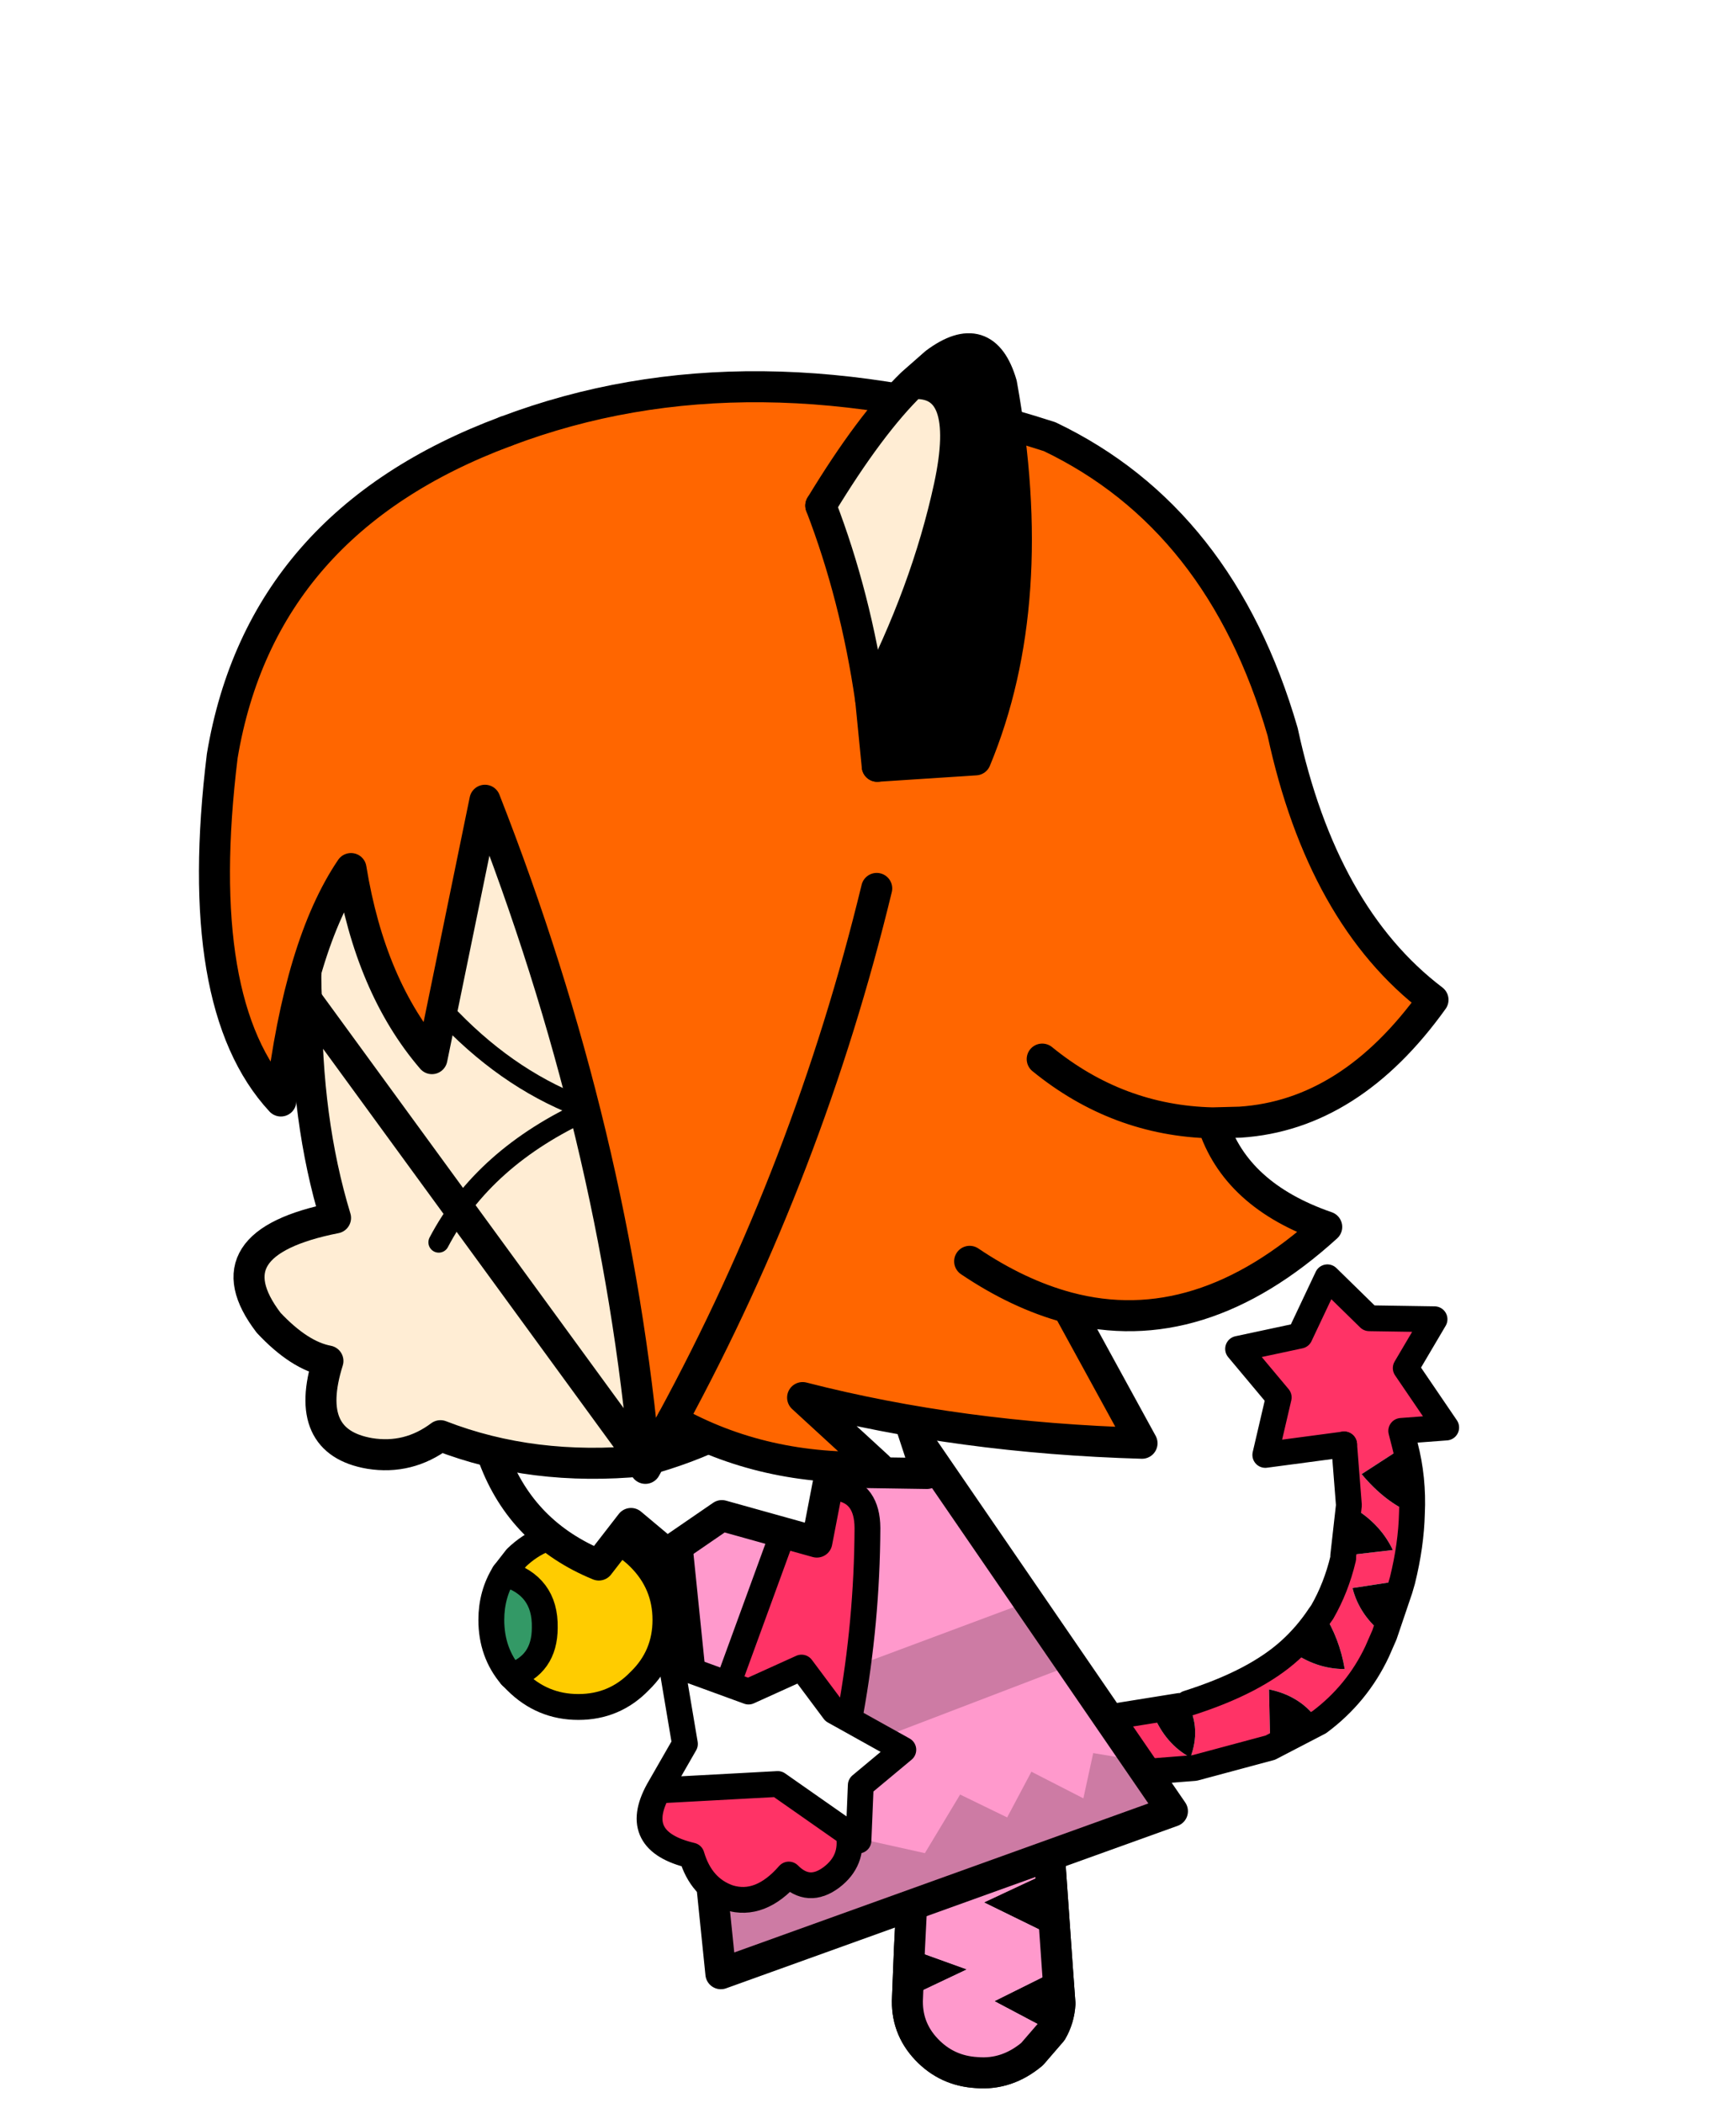 <?xml version="1.0" encoding="UTF-8" standalone="no"?>
<svg xmlns:xlink="http://www.w3.org/1999/xlink" height="121.95px" width="100.7px" xmlns="http://www.w3.org/2000/svg">
  <g transform="matrix(1.0, 0.0, 0.0, 1.0, 56.3, 120.45)">
    <use height="22.6" id="mc13230" transform="matrix(-0.984, 0.174, -0.174, -0.984, 8.268, -0.579)" width="12.05" xlink:href="#sprite0"/>
    <use height="26.6" id="mc12230" transform="matrix(0.952, -0.301, 0.301, 0.952, -1.376, -40.176)" width="28.9" xlink:href="#sprite2"/>
    <use height="22.6" id="mc11230" transform="matrix(-0.984, 0.174, -0.174, -0.984, 8.268, -0.579)" width="12.05" xlink:href="#sprite0"/>
    <use height="28.6" id="mc10230" transform="matrix(0.943, -0.326, 0.326, 0.943, -24.364, -31.806)" width="29.7" xlink:href="#sprite4"/>
    <use height="11.6" id="mc9230" transform="matrix(1.0, 0.0, 0.0, 1.0, -28.55, -32.3)" width="11.6" xlink:href="#sprite7"/>
    <use height="26.15" id="mc8230" transform="matrix(0.968, 0.242, -0.242, 0.968, -14.936, -36.743)" width="15.8" xlink:href="#sprite10"/>
    <use height="14.1" id="mc7230" transform="matrix(0.975, -0.217, 0.217, 0.975, -29.477, -39.945)" width="26.15" xlink:href="#sprite12"/>
    <use height="43.25" id="mc6230" transform="matrix(1, 0.005, -0.005, 1, -42.596, -78.044)" width="40.05" xlink:href="#sprite13"/>
    <use height="14.15" transform="matrix(1.0, 0.0, 0.0, 1.0, -31.45, -61.95)" width="9.85" xlink:href="#morphshape0"/>
    <use height="64.55" id="mc2230" transform="matrix(1, 0.005, -0.005, 1, -44.595, -99.07)" width="72.5" xlink:href="#sprite15"/>
    <use height="26.05" id="hide_hat" transform="matrix(1, 0.005, -0.005, 1, -9.538, -101.18)" width="13.15" xlink:href="#sprite17"/>
    <use height="0.0" id="hat" transform="matrix(1.0, 0.0, 0.0, 1.0, -56.3, -120.45)" width="0.0" xlink:href="#sprite19"/>
  </g>
  <defs>
    <g id="sprite0" transform="matrix(1.0, 0.0, 0.0, 1.0, 6.0, 11.3)">
      <use height="20.8" id="mc100" transform="matrix(1.0, 0.0, 0.0, 1.0, -5.1, -10.4)" width="10.25" xlink:href="#sprite1"/>
      <use height="22.6" transform="matrix(1.0, 0.0, 0.0, 1.0, -6.0, -11.3)" width="12.05" xlink:href="#shape1"/>
    </g>
    <g id="sprite1" transform="matrix(1.0, 0.0, 0.0, 1.0, 5.1, 10.4)">
      <use height="20.8" transform="matrix(1.0, 0.0, 0.0, 1.0, -5.1, -10.4)" width="10.25" xlink:href="#shape0"/>
    </g>
    <g id="shape0" transform="matrix(1.0, 0.0, 0.0, 1.0, 5.1, 10.4)">
      <path d="M4.5 -8.4 Q5.45 -6.95 5.05 -5.25 L1.4 -4.25 4.45 -2.5 2.25 7.1 Q1.85 8.8 0.7 9.7 -0.6 10.65 -2.25 10.35 -3.9 9.95 -4.6 8.5 -5.35 7.15 -4.95 5.4 L-4.4 0.5 -0.3 -0.6 -4.0 -3.3 -3.8 -5.2 0.1 -6.35 -2.85 -8.65 -1.5 -9.75 Q0.15 -10.7 1.85 -10.25 3.55 -9.85 4.5 -8.4" fill="#ff99cc" fill-rule="evenodd" stroke="none"/>
    </g>
    <g id="shape1" transform="matrix(1.0, 0.0, 0.0, 1.0, 6.0, 11.3)">
      <path d="M5.05 -5.25 L4.45 -2.5 1.4 -4.25 5.05 -5.25 M-4.4 0.5 L-4.0 -3.3 -0.3 -0.6 -4.4 0.5 M-3.8 -5.2 L-3.6 -7.15 Q-3.4 -8.0 -2.85 -8.65 L0.1 -6.35 -3.8 -5.2" fill="#000000" fill-rule="evenodd" stroke="none"/>
      <path d="M-2.85 -8.65 L-1.5 -9.75 Q0.15 -10.7 1.85 -10.25 3.55 -9.85 4.5 -8.4 5.45 -6.95 5.05 -5.25 L4.45 -2.5 2.25 7.1 Q1.85 8.8 0.7 9.7 -0.6 10.65 -2.25 10.35 -3.9 9.95 -4.6 8.5 -5.35 7.15 -4.95 5.4 L-4.4 0.5 -4.0 -3.3 -3.8 -5.2 -3.6 -7.15 Q-3.4 -8.0 -2.85 -8.65 Z" fill="none" stroke="#000000" stroke-linecap="round" stroke-linejoin="round" stroke-width="1.8"/>
    </g>
    <g id="sprite2" transform="matrix(1.0, 0.0, 0.0, 1.0, 14.35, 13.7)">
      <use height="25.1" id="mc100" transform="matrix(1.0, 0.0, 0.0, 1.0, -13.6, -12.95)" width="27.4" xlink:href="#sprite3"/>
      <use height="26.6" transform="matrix(1.0, 0.0, 0.0, 1.0, -14.35, -13.7)" width="28.9" xlink:href="#shape3"/>
    </g>
    <g id="sprite3" transform="matrix(1.0, 0.0, 0.0, 1.0, 13.7, 12.55)">
      <use height="25.1" transform="matrix(1.0, 0.0, 0.0, 1.0, -13.7, -12.55)" width="27.4" xlink:href="#shape2"/>
    </g>
    <g id="shape2" transform="matrix(1.0, 0.0, 0.0, 1.0, 13.7, 12.55)">
      <path d="M2.3 -10.15 L5.95 -9.8 8.5 -12.55 10.1 -9.55 13.7 -8.35 11.25 -6.15 12.45 -2.15 9.9 -2.75 9.85 -1.85 6.95 -1.05 Q7.75 0.9 9.05 2.0 8.45 3.75 7.35 5.55 L4.45 5.1 Q4.35 6.75 5.4 8.25 L4.7 9.05 Q2.85 11.05 0.25 11.95 -0.25 10.2 -1.95 9.25 L-2.9 12.5 -7.45 12.3 -11.1 11.45 -12.95 11.2 Q-14.6 9.1 -12.6 7.8 L-7.2 8.6 -8.8 8.6 Q-8.65 10.45 -7.5 11.65 -6.4 10.25 -6.7 8.6 -2.6 8.6 -0.1 7.45 1.0 8.95 2.6 9.45 2.85 7.65 2.4 6.0 L2.35 5.9 Q3.55 4.8 4.45 3.3 L4.5 3.15 7.35 3.7 Q7.1 1.9 5.7 0.45 L6.5 -3.0 1.95 -3.8 3.7 -6.75 2.3 -10.15" fill="#ff3366" fill-rule="evenodd" stroke="none"/>
    </g>
    <g id="shape3" transform="matrix(1.0, 0.0, 0.0, 1.0, 14.35, 13.7)">
      <path d="M5.8 0.05 Q7.2 1.5 7.45 3.3 L4.6 2.75 5.8 0.05 M2.5 5.6 Q2.95 7.25 2.7 9.05 1.1 8.55 0.0 7.05 1.2 6.5 2.25 5.65 L2.5 5.6 M-6.6 8.2 Q-6.3 9.85 -7.4 11.25 -8.55 10.05 -8.7 8.2 L-7.1 8.2 -6.05 8.1 -5.85 8.15 -6.6 8.2 M-2.8 12.1 L-1.85 8.85 Q-0.15 9.8 0.35 11.55 L-2.8 12.1 M5.5 7.85 Q4.45 6.35 4.55 4.7 L7.45 5.15 7.15 5.6 5.5 7.85 M9.15 1.6 Q7.85 0.5 7.05 -1.45 L9.95 -2.25 Q9.85 -0.3 9.15 1.6" fill="#000000" fill-rule="evenodd" stroke="none"/>
      <path d="M9.95 -2.25 L10.0 -3.15 12.55 -2.55 11.35 -6.55 13.8 -8.75 10.2 -9.95 8.6 -12.95 6.05 -10.2 2.4 -10.55 3.8 -7.15 2.05 -4.2 6.6 -3.4 M-12.5 7.4 Q-14.5 8.7 -12.85 10.8 L-11.0 11.05 -7.35 11.9 -2.8 12.1 0.35 11.55 Q2.95 10.65 4.8 8.65 L5.5 7.85 7.15 5.6 7.45 5.15 Q8.55 3.35 9.15 1.6 M9.95 -2.25 Q9.85 -0.3 9.15 1.6" fill="none" stroke="#000000" stroke-linecap="round" stroke-linejoin="round" stroke-width="1.5"/>
      <path d="M6.6 -3.4 L5.8 0.05 4.6 2.75 4.55 2.9 Q3.65 4.4 2.45 5.5 L2.25 5.65 Q1.2 6.5 0.0 7.05 -2.5 8.2 -6.6 8.2 M-7.1 8.2 L-12.5 7.4" fill="none" stroke="#000000" stroke-linecap="round" stroke-linejoin="round" stroke-width="1.5"/>
      <path d="M2.45 5.5 L2.5 5.6" fill="none" stroke="#000000" stroke-linecap="round" stroke-linejoin="round" stroke-width="0.5"/>
    </g>
    <g id="sprite4" transform="matrix(1.0, 0.0, 0.0, 1.0, 14.85, 14.3)">
      <use height="26.8" id="mc200" transform="matrix(1.0, 0.0, 0.0, 1.0, -13.95, -13.4)" width="27.9" xlink:href="#sprite5"/>
      <use height="14.6" id="mc100" transform="matrix(1.0, 0.0, 0.0, 1.0, -13.95, -1.2)" width="27.9" xlink:href="#sprite6"/>
      <use height="28.6" transform="matrix(1.0, 0.0, 0.0, 1.0, -14.85, -14.3)" width="29.7" xlink:href="#shape6"/>
    </g>
    <g id="sprite5" transform="matrix(1.0, 0.0, 0.0, 1.0, 13.95, 13.4)">
      <use height="26.8" transform="matrix(1.0, 0.0, 0.0, 1.0, -13.95, -13.4)" width="27.9" xlink:href="#shape4"/>
    </g>
    <g id="shape4" transform="matrix(1.0, 0.0, 0.0, 1.0, 13.95, 13.4)">
      <path d="M7.1 -11.85 L13.95 13.05 -13.95 13.4 -7.65 -13.4 7.1 -11.85" fill="#ff99cc" fill-rule="evenodd" stroke="none"/>
    </g>
    <g id="sprite6" transform="matrix(1.0, 0.0, 0.0, 1.0, 13.95, 7.3)">
      <use height="14.6" transform="matrix(1.0, 0.0, 0.0, 1.0, -13.95, -7.3)" width="27.9" xlink:href="#shape5"/>
    </g>
    <g id="shape5" transform="matrix(1.0, 0.0, 0.0, 1.0, 13.95, 7.3)">
      <path d="M10.05 -7.3 L11.2 -3.0 -11.7 -2.25 -10.6 -6.8 10.05 -7.3 M-13.35 4.75 L-9.95 2.7 -6.9 5.0 -3.7 2.55 -0.45 4.55 2.6 2.0 4.75 4.15 6.95 2.1 9.3 4.55 10.7 2.25 13.0 3.5 13.95 6.95 -13.95 7.3 -13.35 4.75" fill="#000000" fill-opacity="0.196" fill-rule="evenodd" stroke="none"/>
    </g>
    <g id="shape6" transform="matrix(1.0, 0.0, 0.0, 1.0, 14.85, 14.3)">
      <path d="M7.1 -11.85 L-7.65 -13.4 -13.95 13.4 13.95 13.05 7.1 -11.85 Z" fill="none" stroke="#000000" stroke-linecap="round" stroke-linejoin="round" stroke-width="1.8"/>
    </g>
    <g id="sprite7" transform="matrix(1.0, 0.0, 0.0, 1.0, 5.8, 5.8)">
      <use height="5.95" id="mc200" transform="matrix(1.0, 0.0, 0.0, 1.0, -5.05, -2.7)" width="3.1" xlink:href="#sprite8"/>
      <use height="10.1" id="mc100" transform="matrix(1.0, 0.0, 0.0, 1.0, -4.3, -5.05)" width="9.35" xlink:href="#sprite9"/>
      <use height="11.6" transform="matrix(1.0, 0.0, 0.0, 1.0, -5.8, -5.8)" width="11.6" xlink:href="#shape9"/>
    </g>
    <g id="sprite8" transform="matrix(1.0, 0.0, 0.0, 1.0, 1.55, 2.95)">
      <use height="5.95" transform="matrix(1.0, 0.0, 0.0, 1.0, -1.55, -2.95)" width="3.1" xlink:href="#shape7"/>
    </g>
    <g id="shape7" transform="matrix(1.0, 0.0, 0.0, 1.0, 1.55, 2.95)">
      <path d="M-1.55 -0.25 Q-1.55 -1.75 -0.8 -2.95 1.6 -2.25 1.55 0.2 1.55 2.35 -0.4 3.0 -1.55 1.65 -1.55 -0.25" fill="#339966" fill-rule="evenodd" stroke="none"/>
    </g>
    <g id="sprite9" transform="matrix(1.0, 0.0, 0.0, 1.0, 4.65, 5.05)">
      <use height="10.1" transform="matrix(1.0, 0.0, 0.0, 1.0, -4.65, -5.05)" width="9.35" xlink:href="#shape8"/>
    </g>
    <g id="shape8" transform="matrix(1.0, 0.0, 0.0, 1.0, 4.65, 5.05)">
      <path d="M-0.35 -5.05 Q1.75 -5.05 3.2 -3.6 4.7 -2.1 4.7 0.0 4.7 2.1 3.2 3.55 1.75 5.05 -0.35 5.05 -2.45 5.05 -3.95 3.55 L-4.25 3.25 Q-2.3 2.6 -2.3 0.45 -2.25 -2.0 -4.65 -2.7 L-3.95 -3.6 Q-2.45 -5.05 -0.35 -5.05" fill="#ffcc00" fill-rule="evenodd" stroke="none"/>
    </g>
    <g id="shape9" transform="matrix(1.0, 0.0, 0.0, 1.0, 5.8, 5.8)">
      <path d="M3.55 -3.6 Q5.05 -2.1 5.05 0.0 5.05 2.1 3.55 3.55 2.1 5.05 0.0 5.05 -2.1 5.05 -3.6 3.55 L-3.9 3.25 Q-5.05 1.9 -5.05 0.0 -5.05 -1.5 -4.3 -2.7 L-3.6 -3.6 Q-2.1 -5.05 0.0 -5.05 2.1 -5.05 3.55 -3.6" fill="none" stroke="#000000" stroke-linecap="round" stroke-linejoin="round" stroke-width="1.5"/>
      <path d="M-4.3 -2.7 Q-1.9 -2.0 -1.95 0.45 -1.95 2.6 -3.9 3.25" fill="none" stroke="#000000" stroke-linecap="round" stroke-linejoin="round" stroke-width="1.5"/>
    </g>
    <g id="sprite10" transform="matrix(1.0, 0.0, 0.0, 1.0, 7.9, 13.05)">
      <use height="24.65" id="mc100" transform="matrix(1.0, 0.0, 0.0, 1.0, -6.25, -12.3)" width="11.75" xlink:href="#sprite11"/>
      <use height="26.15" transform="matrix(1.0, 0.0, 0.0, 1.0, -7.9, -13.05)" width="15.8" xlink:href="#shape11"/>
    </g>
    <g id="sprite11" transform="matrix(1.0, 0.0, 0.0, 1.0, 5.9, 12.3)">
      <use height="24.65" transform="matrix(1.0, 0.0, 0.0, 1.0, -5.9, -12.3)" width="11.75" xlink:href="#shape10"/>
    </g>
    <g id="shape10" transform="matrix(1.0, 0.0, 0.0, 1.0, 5.9, 12.3)">
      <path d="M2.35 -10.45 Q3.65 -5.15 4.0 0.25 L3.05 0.35 0.6 -1.65 -2.05 0.45 -3.25 -0.35 -2.3 -9.35 Q-1.8 -12.1 0.2 -12.3 1.85 -12.4 2.35 -10.45 M5.6 7.05 Q6.25 8.5 5.25 9.75 4.2 11.05 2.8 10.2 1.65 12.45 -0.25 12.35 -1.95 12.2 -2.95 10.5 -6.6 10.55 -5.75 7.3 L0.9 5.25 5.6 7.05" fill="#ff3366" fill-rule="evenodd" stroke="none"/>
    </g>
    <g id="shape11" transform="matrix(1.0, 0.0, 0.0, 1.0, 7.9, 13.05)">
      <path d="M-6.1 7.3 L-5.25 4.3 -7.15 -0.05 -2.4 0.45 0.25 -1.65 2.7 0.35 7.15 1.55 5.25 4.15 5.9 7.3 5.25 7.05 0.55 5.25 -6.1 7.3" fill="#ffffff" fill-rule="evenodd" stroke="none"/>
      <path d="M-3.6 -0.35 L-2.65 -9.35 Q-2.15 -12.1 -0.15 -12.3 1.5 -12.4 2.0 -10.45 3.3 -5.15 3.65 0.25 M-6.1 7.3 L-5.25 4.3 -7.15 -0.05 -2.4 0.45 0.25 -1.65 2.7 0.35 7.15 1.55 5.25 4.15 5.9 7.3 5.25 7.05 Q5.9 8.5 4.9 9.75 3.85 11.05 2.45 10.2 1.3 12.45 -0.6 12.35 -2.3 12.2 -3.3 10.5 -6.95 10.55 -6.1 7.3 L0.55 5.25 5.25 7.05" fill="none" stroke="#000000" stroke-linecap="round" stroke-linejoin="round" stroke-width="1.5"/>
    </g>
    <g id="sprite12" transform="matrix(1.0, 0.0, 0.0, 1.0, 11.9, 7.05)">
      <use height="14.1" transform="matrix(1.0, 0.0, 0.0, 1.0, -11.9, -7.05)" width="26.15" xlink:href="#shape12"/>
    </g>
    <g id="shape12" transform="matrix(1.0, 0.0, 0.0, 1.0, 11.9, 7.05)">
      <path d="M9.9 -4.15 L12.8 -1.9 13.35 3.65 7.9 2.35 6.25 6.15 1.2 3.45 -2.4 4.9 -4.05 2.75 -6.4 4.7 Q-10.35 1.95 -11.0 -2.7 L-2.6 -6.15 9.9 -4.15" fill="#ffffff" fill-rule="evenodd" stroke="none"/>
      <path d="M9.9 -4.15 L-2.6 -6.15 -11.0 -2.7 Q-10.35 1.95 -6.4 4.7 L-4.05 2.75 -2.4 4.9 1.2 3.45 6.25 6.15 7.9 2.35 13.35 3.65 12.8 -1.9 9.9 -4.15 Z" fill="none" stroke="#000000" stroke-linecap="round" stroke-linejoin="round" stroke-width="1.8"/>
    </g>
    <g id="sprite13" transform="matrix(1.0, 0.0, 0.0, 1.0, 20.0, 21.6)">
      <use height="41.45" id="mc100" transform="matrix(1.0, 0.0, 0.0, 1.0, -19.1, -20.7)" width="38.25" xlink:href="#sprite14"/>
      <use height="43.25" transform="matrix(1.0, 0.0, 0.0, 1.0, -20.0, -21.6)" width="40.05" xlink:href="#shape14"/>
    </g>
    <g id="sprite14" transform="matrix(1.0, 0.0, 0.0, 1.0, 19.1, 20.7)">
      <use height="41.45" transform="matrix(1.0, 0.0, 0.0, 1.0, -19.1, -20.7)" width="38.25" xlink:href="#shape13"/>
    </g>
    <g id="shape13" transform="matrix(1.0, 0.0, 0.0, 1.0, 19.1, 20.7)">
      <path d="M19.0 8.05 Q14.1 17.8 3.8 20.6 -2.6 21.25 -7.95 19.2 -9.8 20.6 -12.05 20.25 -15.95 19.6 -14.5 14.9 -16.15 14.6 -17.95 12.7 -21.5 8.1 -14.1 6.6 -15.85 0.95 -15.85 -6.05 -16.45 -16.25 -8.7 -20.7 4.65 -21.05 13.85 -13.9 20.0 -9.1 19.0 8.05" fill="#ffedd4" fill-rule="evenodd" stroke="none"/>
    </g>
    <g id="shape14" transform="matrix(1.0, 0.0, 0.0, 1.0, 20.0, 21.6)">
      <path d="M3.8 20.6 Q14.1 17.8 19.0 8.05 20.0 -9.1 13.85 -13.9 4.65 -21.05 -8.7 -20.7 -16.45 -16.25 -15.85 -6.05" fill="none" stroke="#000000" stroke-linecap="round" stroke-linejoin="round" stroke-width="1.8"/>
      <path d="M-15.85 -6.05 Q-15.85 0.95 -14.1 6.6 -21.5 8.1 -17.95 12.7 -16.15 14.6 -14.5 14.9 -15.95 19.6 -12.05 20.25 -9.8 20.6 -7.95 19.2 -2.6 21.25 3.8 20.6 Z" fill="none" stroke="#000000" stroke-linecap="round" stroke-linejoin="round" stroke-width="1.8"/>
    </g>
    <g id="morphshape0" transform="matrix(1.0, 0.0, 0.0, 1.0, 31.45, 61.95)">
      <path d="M-30.85 -48.4 Q-28.25 -53.35 -22.2 -56.1 -26.55 -57.65 -30.15 -61.35" fill="none" stroke="#000000" stroke-linecap="round" stroke-linejoin="round" stroke-width="1.2"/>
    </g>
    <g id="sprite15" transform="matrix(1.0, 0.0, 0.0, 1.0, 36.25, 32.25)">
      <use height="62.75" id="mc100" transform="matrix(1.0, 0.0, 0.0, 1.0, -35.35, -31.35)" width="70.7" xlink:href="#sprite16"/>
      <use height="64.55" transform="matrix(1.0, 0.0, 0.0, 1.0, -36.25, -32.25)" width="72.5" xlink:href="#shape16"/>
    </g>
    <g id="sprite16" transform="matrix(1.0, 0.0, 0.0, 1.0, 35.35, 31.35)">
      <use height="62.75" transform="matrix(1.0, 0.0, 0.0, 1.0, -35.35, -31.35)" width="70.7" xlink:href="#shape15"/>
    </g>
    <g id="shape15" transform="matrix(1.0, 0.0, 0.0, 1.0, 35.35, 31.35)">
      <path d="M12.95 -28.55 Q22.9 -23.85 26.55 -11.5 28.9 -0.85 35.35 4.0 30.6 10.7 24.2 11.15 L22.6 11.2 Q23.95 15.4 29.25 17.2 21.9 23.95 14.25 21.95 L18.6 29.8 Q8.05 29.55 -1.1 27.25 L3.3 31.25 Q-3.35 31.55 -8.65 28.6 L-10.2 31.4 Q-12.0 12.05 -19.7 -7.3 L-22.7 7.7 Q-26.3 3.55 -27.45 -3.3 -30.4 1.1 -31.45 10.2 -36.65 4.65 -34.95 -9.8 -32.75 -23.35 -18.6 -28.7 -4.55 -34.1 12.95 -28.55" fill="#ff6600" fill-rule="evenodd" stroke="none"/>
    </g>
    <g id="shape16" transform="matrix(1.0, 0.0, 0.0, 1.0, 36.25, 32.25)">
      <path d="M12.7 7.55 Q17.1 11.1 22.6 11.2 L24.2 11.15 Q30.6 10.7 35.35 4.0 28.9 -0.85 26.55 -11.5 22.9 -23.85 12.95 -28.55 -4.55 -34.1 -18.6 -28.7 M8.55 19.3 Q11.4 21.2 14.25 21.95 21.9 23.95 29.25 17.2 23.95 15.4 22.6 11.2 M-8.65 28.6 Q-3.35 31.55 3.3 31.25 L-1.1 27.25 Q8.05 29.55 18.6 29.8 L14.25 21.95" fill="none" stroke="#000000" stroke-linecap="round" stroke-linejoin="round" stroke-width="1.8"/>
      <path d="M-18.6 -28.7 Q-32.75 -23.35 -34.95 -9.8 -36.65 4.65 -31.45 10.2 -30.4 1.1 -27.45 -3.3 -26.3 3.55 -22.7 7.7 L-19.7 -7.3 Q-12.0 12.05 -10.2 31.4 L-8.65 28.6 Q-0.8 13.95 3.05 -2.3" fill="none" stroke="#000000" stroke-linecap="round" stroke-linejoin="round" stroke-width="1.8"/>
    </g>
    <g id="sprite17" transform="matrix(1.0, 0.0, 0.0, 1.0, 6.55, 13.0)">
      <use height="18.35" id="mc100" transform="matrix(1.0, 0.0, 0.0, 1.0, -5.65, -10.05)" width="7.8" xlink:href="#sprite18"/>
      <use height="26.05" transform="matrix(1.0, 0.0, 0.0, 1.0, -6.55, -13.0)" width="13.15" xlink:href="#shape18"/>
    </g>
    <g id="sprite18" transform="matrix(1.0, 0.0, 0.0, 1.0, 3.9, 9.2)">
      <use height="18.35" transform="matrix(1.0, 0.0, 0.0, 1.0, -3.9, -9.2)" width="7.8" xlink:href="#shape17"/>
    </g>
    <g id="shape17" transform="matrix(1.0, 0.0, 0.0, 1.0, 3.9, 9.2)">
      <path d="M3.55 -3.25 Q2.25 2.9 -0.95 9.15 -1.85 3.15 -3.9 -2.1 -1.05 -6.85 1.35 -9.2 4.85 -9.45 3.55 -3.25" fill="#ffedd4" fill-rule="evenodd" stroke="none"/>
    </g>
    <g id="shape18" transform="matrix(1.0, 0.0, 0.0, 1.0, 6.55, 13.0)">
      <path d="M-0.4 -10.05 L0.95 -11.25 Q3.8 -13.4 4.8 -10.05 7.15 2.6 3.4 11.75 L-2.3 12.15 -2.7 8.3 Q0.5 2.05 1.8 -4.1 3.1 -10.3 -0.4 -10.05" fill="#000000" fill-rule="evenodd" stroke="none"/>
      <path d="M-0.4 -10.05 L0.95 -11.25 Q3.8 -13.4 4.8 -10.05 7.15 2.6 3.4 11.75 L-2.3 12.15 M-5.65 -2.95 Q-2.8 -7.7 -0.4 -10.05 3.1 -10.3 1.8 -4.1 0.5 2.05 -2.7 8.3" fill="none" stroke="#000000" stroke-linecap="round" stroke-linejoin="round" stroke-width="1.8"/>
      <path d="M-2.3 12.15 L-2.7 8.3 Q-3.6 2.3 -5.65 -2.95" fill="none" stroke="#000000" stroke-linecap="round" stroke-linejoin="round" stroke-width="1.8"/>
    </g>
  </defs>
</svg>
